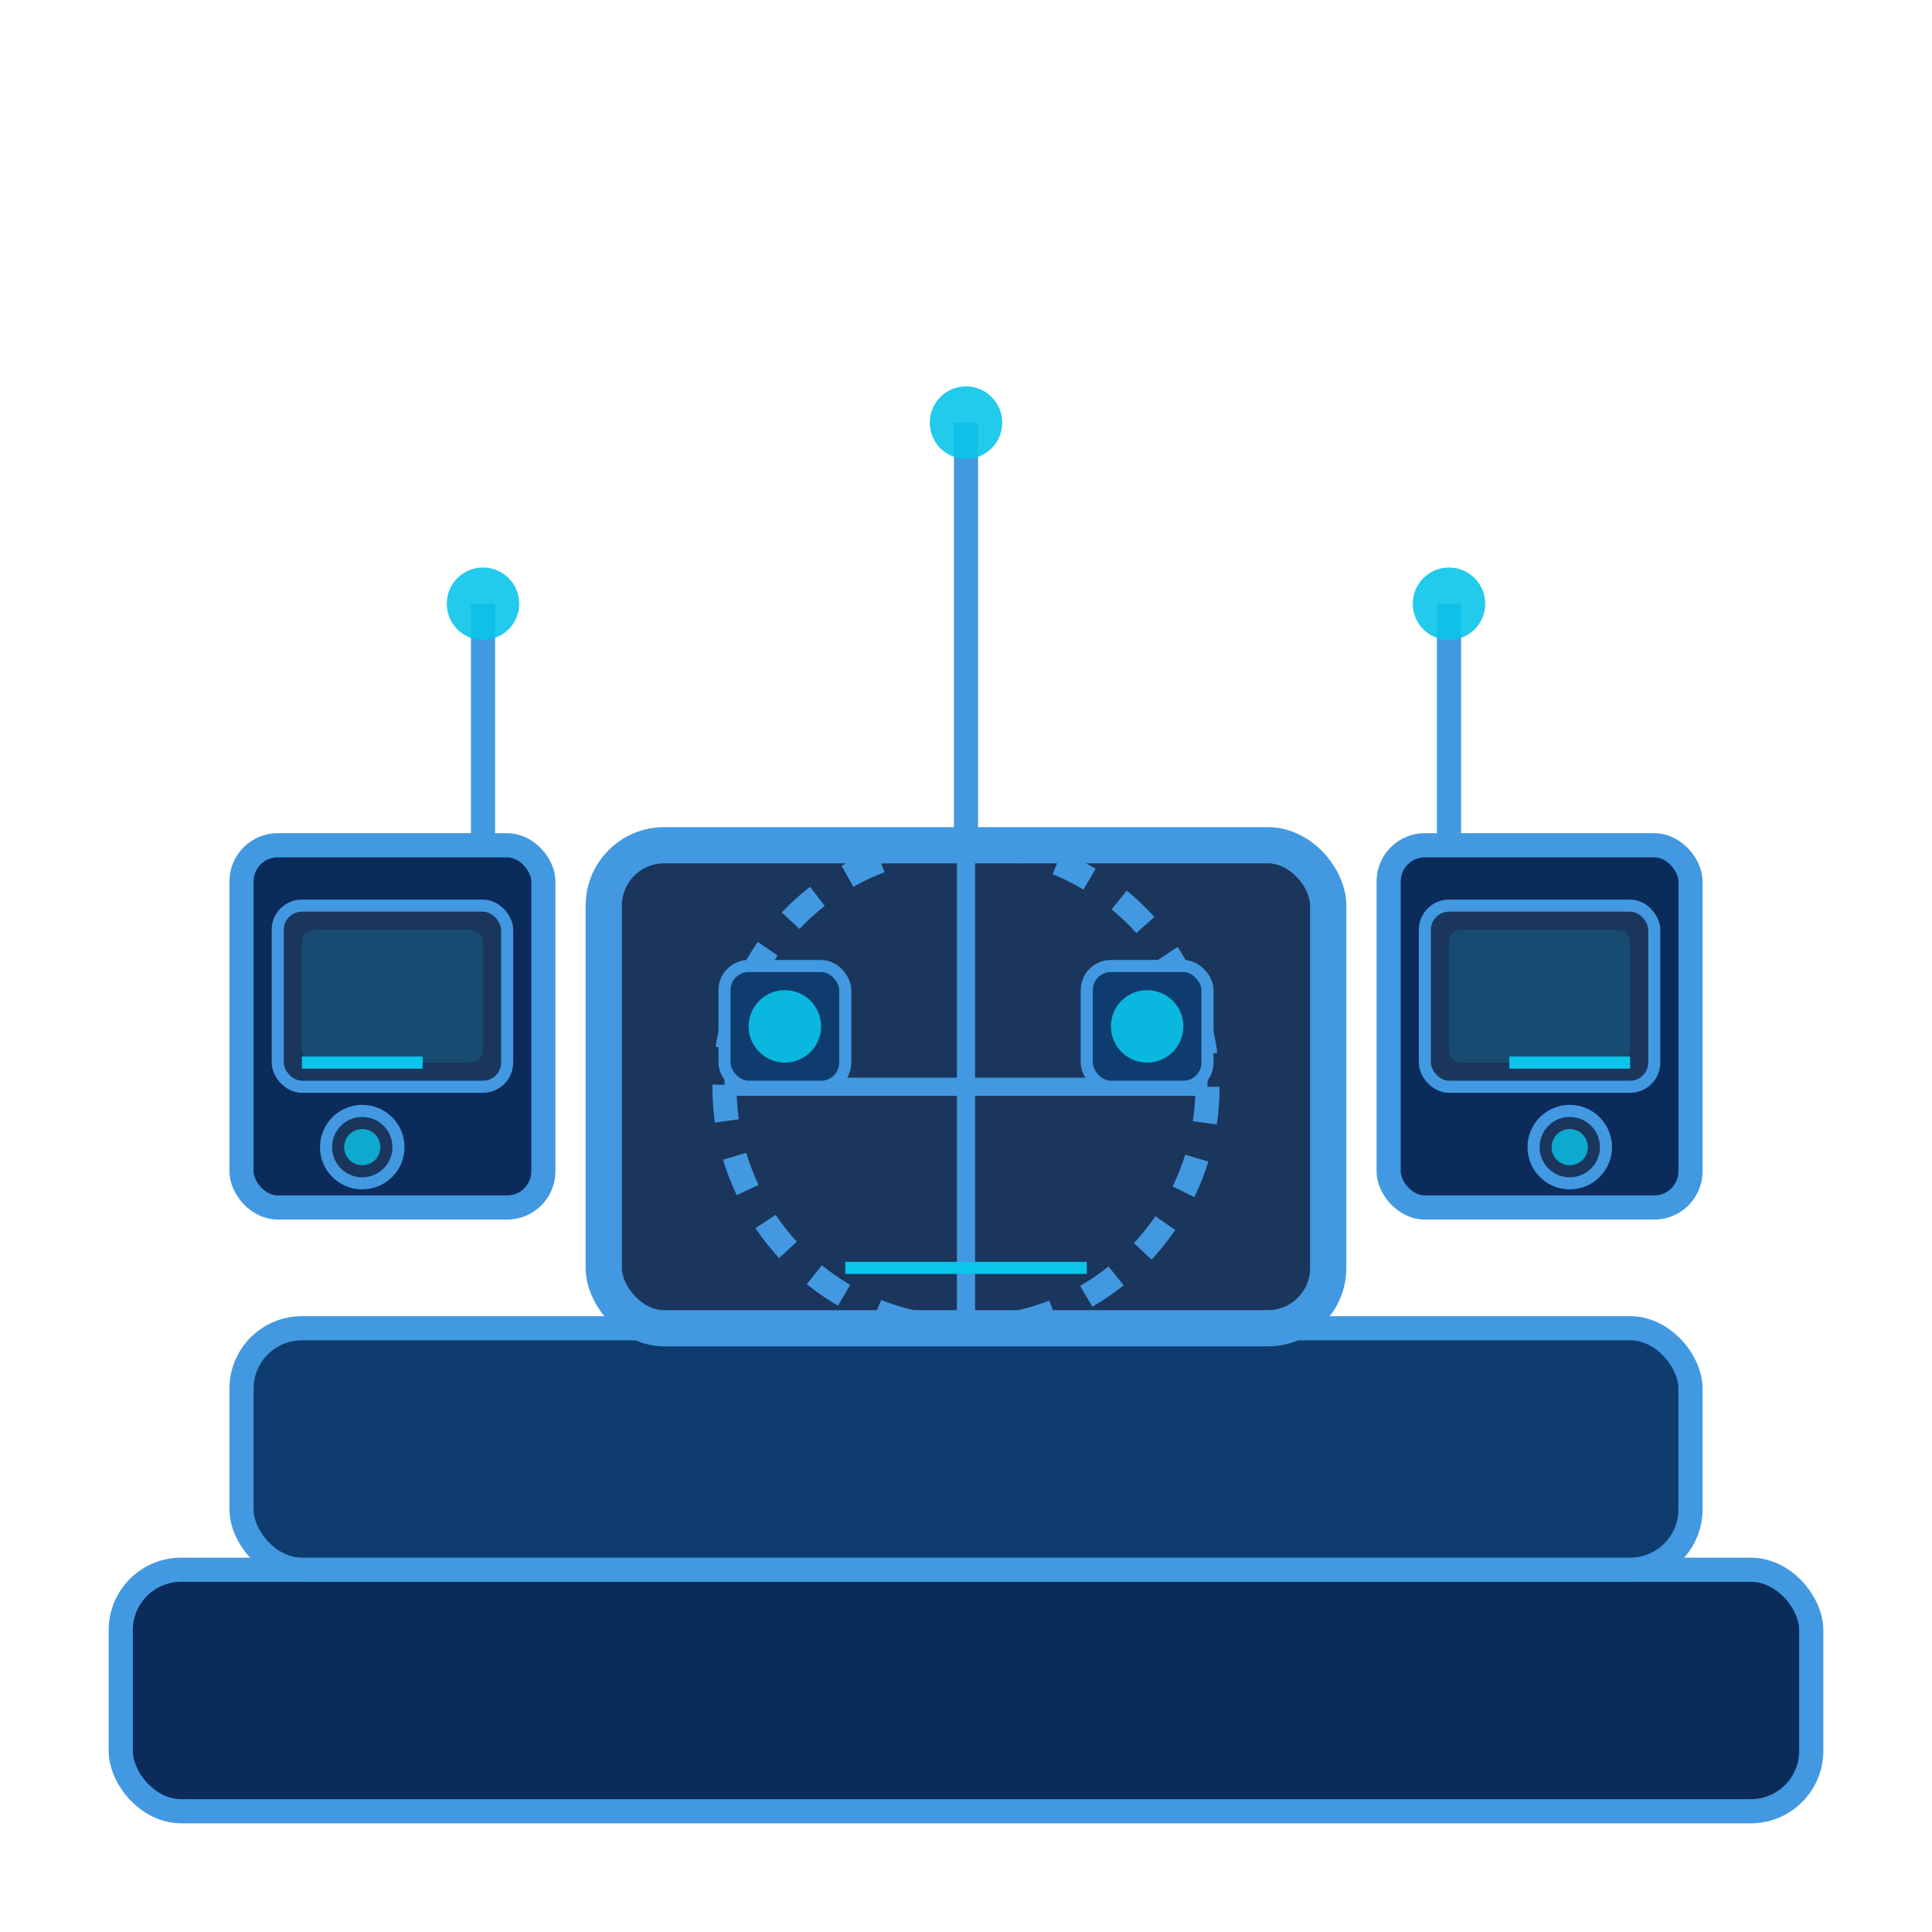 <?xml version="1.0" encoding="UTF-8" standalone="no"?>
<svg xmlns="http://www.w3.org/2000/svg" width="16" height="16" viewBox="0 0 16 16">
  <!-- Transparent background -->
  <rect width="16" height="16" fill="#0A192F" fill-opacity="0" />
  
  <!-- Base plate (dark blue) -->
  <rect x="1" y="13" width="14" height="2" rx="0.5" fill="#0B2B5B" stroke="#4299E1" stroke-width="0.2" />
  
  <!-- Workstation base (dark gray-blue) -->
  <rect x="2" y="11" width="12" height="2" rx="0.5" fill="#0F3C6E" stroke="#4299E1" stroke-width="0.2" />
  
  <!-- Drone landing pad (central platform) -->
  <rect x="5" y="7" width="6" height="4" rx="0.5" fill="#1A365D" stroke="#4299E1" stroke-width="0.3" />
  
  <!-- Landing pad markings -->
  <circle cx="8" cy="9" r="2" fill="none" stroke="#4299E1" stroke-width="0.2" stroke-dasharray="0.3,0.3" />
  <path d="M6,9 L10,9 M8,7 L8,11" stroke="#4299E1" stroke-width="0.15" />
  
  <!-- Control console (left) -->
  <rect x="2" y="7" width="2.5" height="3" rx="0.3" fill="#0B2B5B" stroke="#4299E1" stroke-width="0.2" />
  
  <!-- Control console (right) -->
  <rect x="11.5" y="7" width="2.5" height="3" rx="0.3" fill="#0B2B5B" stroke="#4299E1" stroke-width="0.2" />
  
  <!-- Console screens -->
  <rect x="2.3" y="7.5" width="1.9" height="1.5" rx="0.2" fill="#1A365D" stroke="#4299E1" stroke-width="0.1" />
  <rect x="11.8" y="7.5" width="1.9" height="1.5" rx="0.2" fill="#1A365D" stroke="#4299E1" stroke-width="0.1" />
  
  <!-- Screen glow effects -->
  <rect x="2.5" y="7.7" width="1.5" height="1.1" rx="0.1" fill="#0BC5EA" fill-opacity="0.15" />
  <rect x="12" y="7.7" width="1.5" height="1.1" rx="0.1" fill="#0BC5EA" fill-opacity="0.15" />
  
  <!-- Drone bay charging pads -->
  <rect x="6" y="8" width="1" height="1" rx="0.2" fill="#0F3C6E" stroke="#4299E1" stroke-width="0.1" />
  <rect x="9" y="8" width="1" height="1" rx="0.2" fill="#0F3C6E" stroke="#4299E1" stroke-width="0.1" />
  
  <!-- Charging indicators (glowing cyan) -->
  <circle cx="6.5" cy="8.5" r="0.3" fill="#0BC5EA" opacity="0.9" />
  <circle cx="9.5" cy="8.5" r="0.3" fill="#0BC5EA" opacity="0.9" />
  
  <!-- Control buttons -->
  <circle cx="3" cy="9.5" r="0.3" fill="#1A365D" stroke="#4299E1" stroke-width="0.1" />
  <circle cx="3" cy="9.5" r="0.15" fill="#0BC5EA" opacity="0.8" />
  
  <circle cx="13" cy="9.5" r="0.3" fill="#1A365D" stroke="#4299E1" stroke-width="0.1" />
  <circle cx="13" cy="9.5" r="0.15" fill="#0BC5EA" opacity="0.8" />
  
  <!-- Antenna array -->
  <line x1="4" y1="5" x2="4" y2="7" stroke="#4299E1" stroke-width="0.2" />
  <line x1="12" y1="5" x2="12" y2="7" stroke="#4299E1" stroke-width="0.2" />
  <line x1="8" y1="3.5" x2="8" y2="7" stroke="#4299E1" stroke-width="0.2" />
  
  <!-- Antenna tip lights -->
  <circle cx="4" cy="5" r="0.3" fill="#0BC5EA" opacity="0.9" />
  <circle cx="12" cy="5" r="0.3" fill="#0BC5EA" opacity="0.9" />
  <circle cx="8" cy="3.5" r="0.3" fill="#0BC5EA" opacity="0.9" />
  
  <!-- Tech patterns -->
  <path d="M7,10.5 L9,10.5" stroke="#0BC5EA" stroke-width="0.1" />
  <path d="M2.5,8.8 L3.5,8.8" stroke="#0BC5EA" stroke-width="0.1" />
  <path d="M12.5,8.8 L13.5,8.8" stroke="#0BC5EA" stroke-width="0.1" />
</svg>